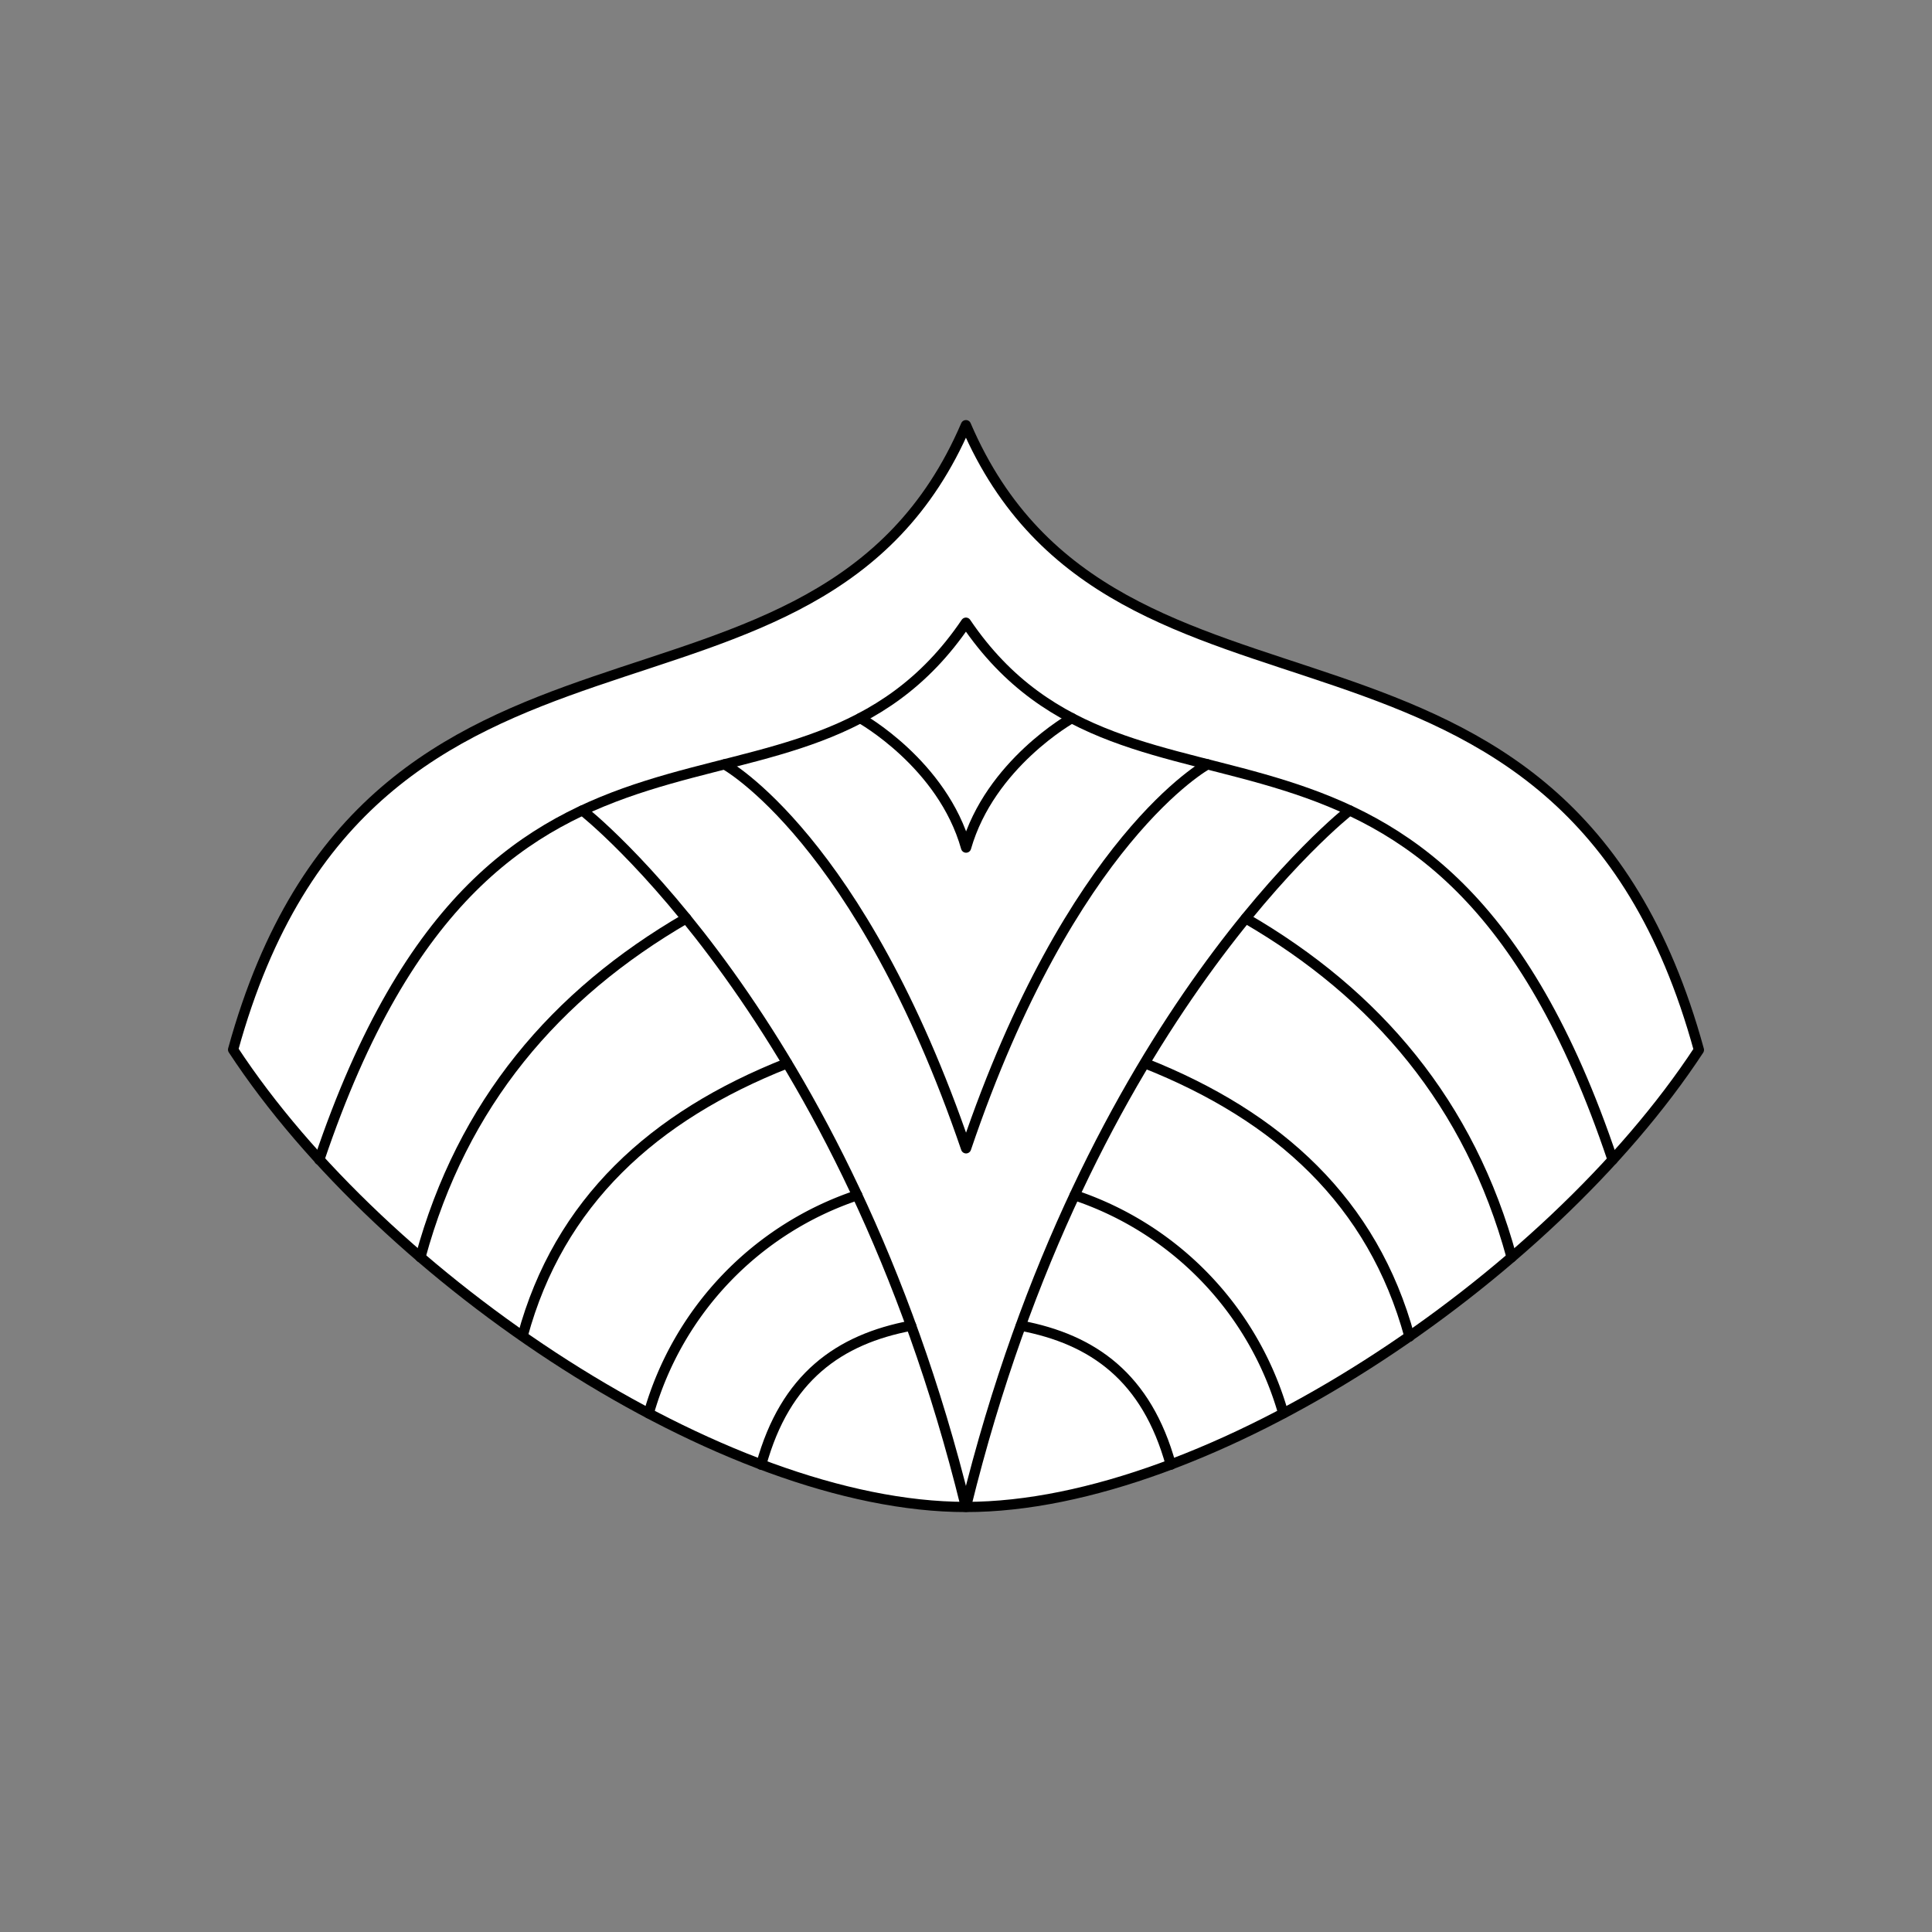 <svg xmlns="http://www.w3.org/2000/svg" viewBox="0 0 141.73 141.73"><rect x="0" y="0" width="141.73" height="141.73" fill="#808080" stroke="none"/><defs><style>.cls-1{fill:#fff;}.cls-2{fill:none;stroke:#000;stroke-linecap:round;stroke-linejoin:round;stroke-width:0.75px;}</style></defs><title>Artboard 38</title><g id="_38_fill" data-name="38 fill"><path class="cls-1" d="M70.86,110.55c17.8,0,42.69-16.64,53.77-33.53-10-36.46-42.83-20.35-53.77-45.83C59.93,56.66,27.13,40.55,17.1,77,28.18,93.9,53.07,110.55,70.86,110.55Z"/></g><g id="_38_stroke" data-name="38 stroke"><path class="cls-2" d="M50.34,67.37c-9.6,5.57-16.43,13.57-19.5,24.86"/><path class="cls-2" d="M57.74,78C47.93,81.87,41,88.18,38.34,98"/><path class="cls-2" d="M62.89,87.68a23.74,23.74,0,0,0-15.3,16"/><path class="cls-2" d="M66.84,97.25c-5.29,1-9.23,3.78-11,10.2"/><path class="cls-2" d="M70.86,110.55c17.8,0,42.69-16.64,53.77-33.53-10-36.46-42.83-20.35-53.77-45.83C59.93,56.66,27.13,40.55,17.1,77,28.18,93.9,53.07,110.55,70.86,110.55Z"/><path class="cls-2" d="M118.3,85.08c-13-38.71-35.21-21.34-47.44-39.4-12.23,18.06-34.39.68-47.44,39.4"/><path class="cls-2" d="M78.63,52.68s-6,3.35-7.76,9.5c-1.73-6.15-7.76-9.5-7.76-9.5"/><path class="cls-2" d="M88.58,56.07s-10,5.42-17.71,28.17C63.1,61.49,53.15,56.07,53.15,56.07"/><path class="cls-2" d="M99,59.45s-19.28,15-28.14,51.09C62,74.48,42.73,59.45,42.73,59.45"/><path class="cls-2" d="M91.39,67.37c9.6,5.57,16.43,13.57,19.5,24.86"/><path class="cls-2" d="M84,78c9.81,3.89,16.72,10.2,19.4,20.05"/><path class="cls-2" d="M78.84,87.68a23.74,23.74,0,0,1,15.3,16"/><path class="cls-2" d="M74.89,97.25c5.29,1,9.23,3.78,11,10.2"/></g></svg>